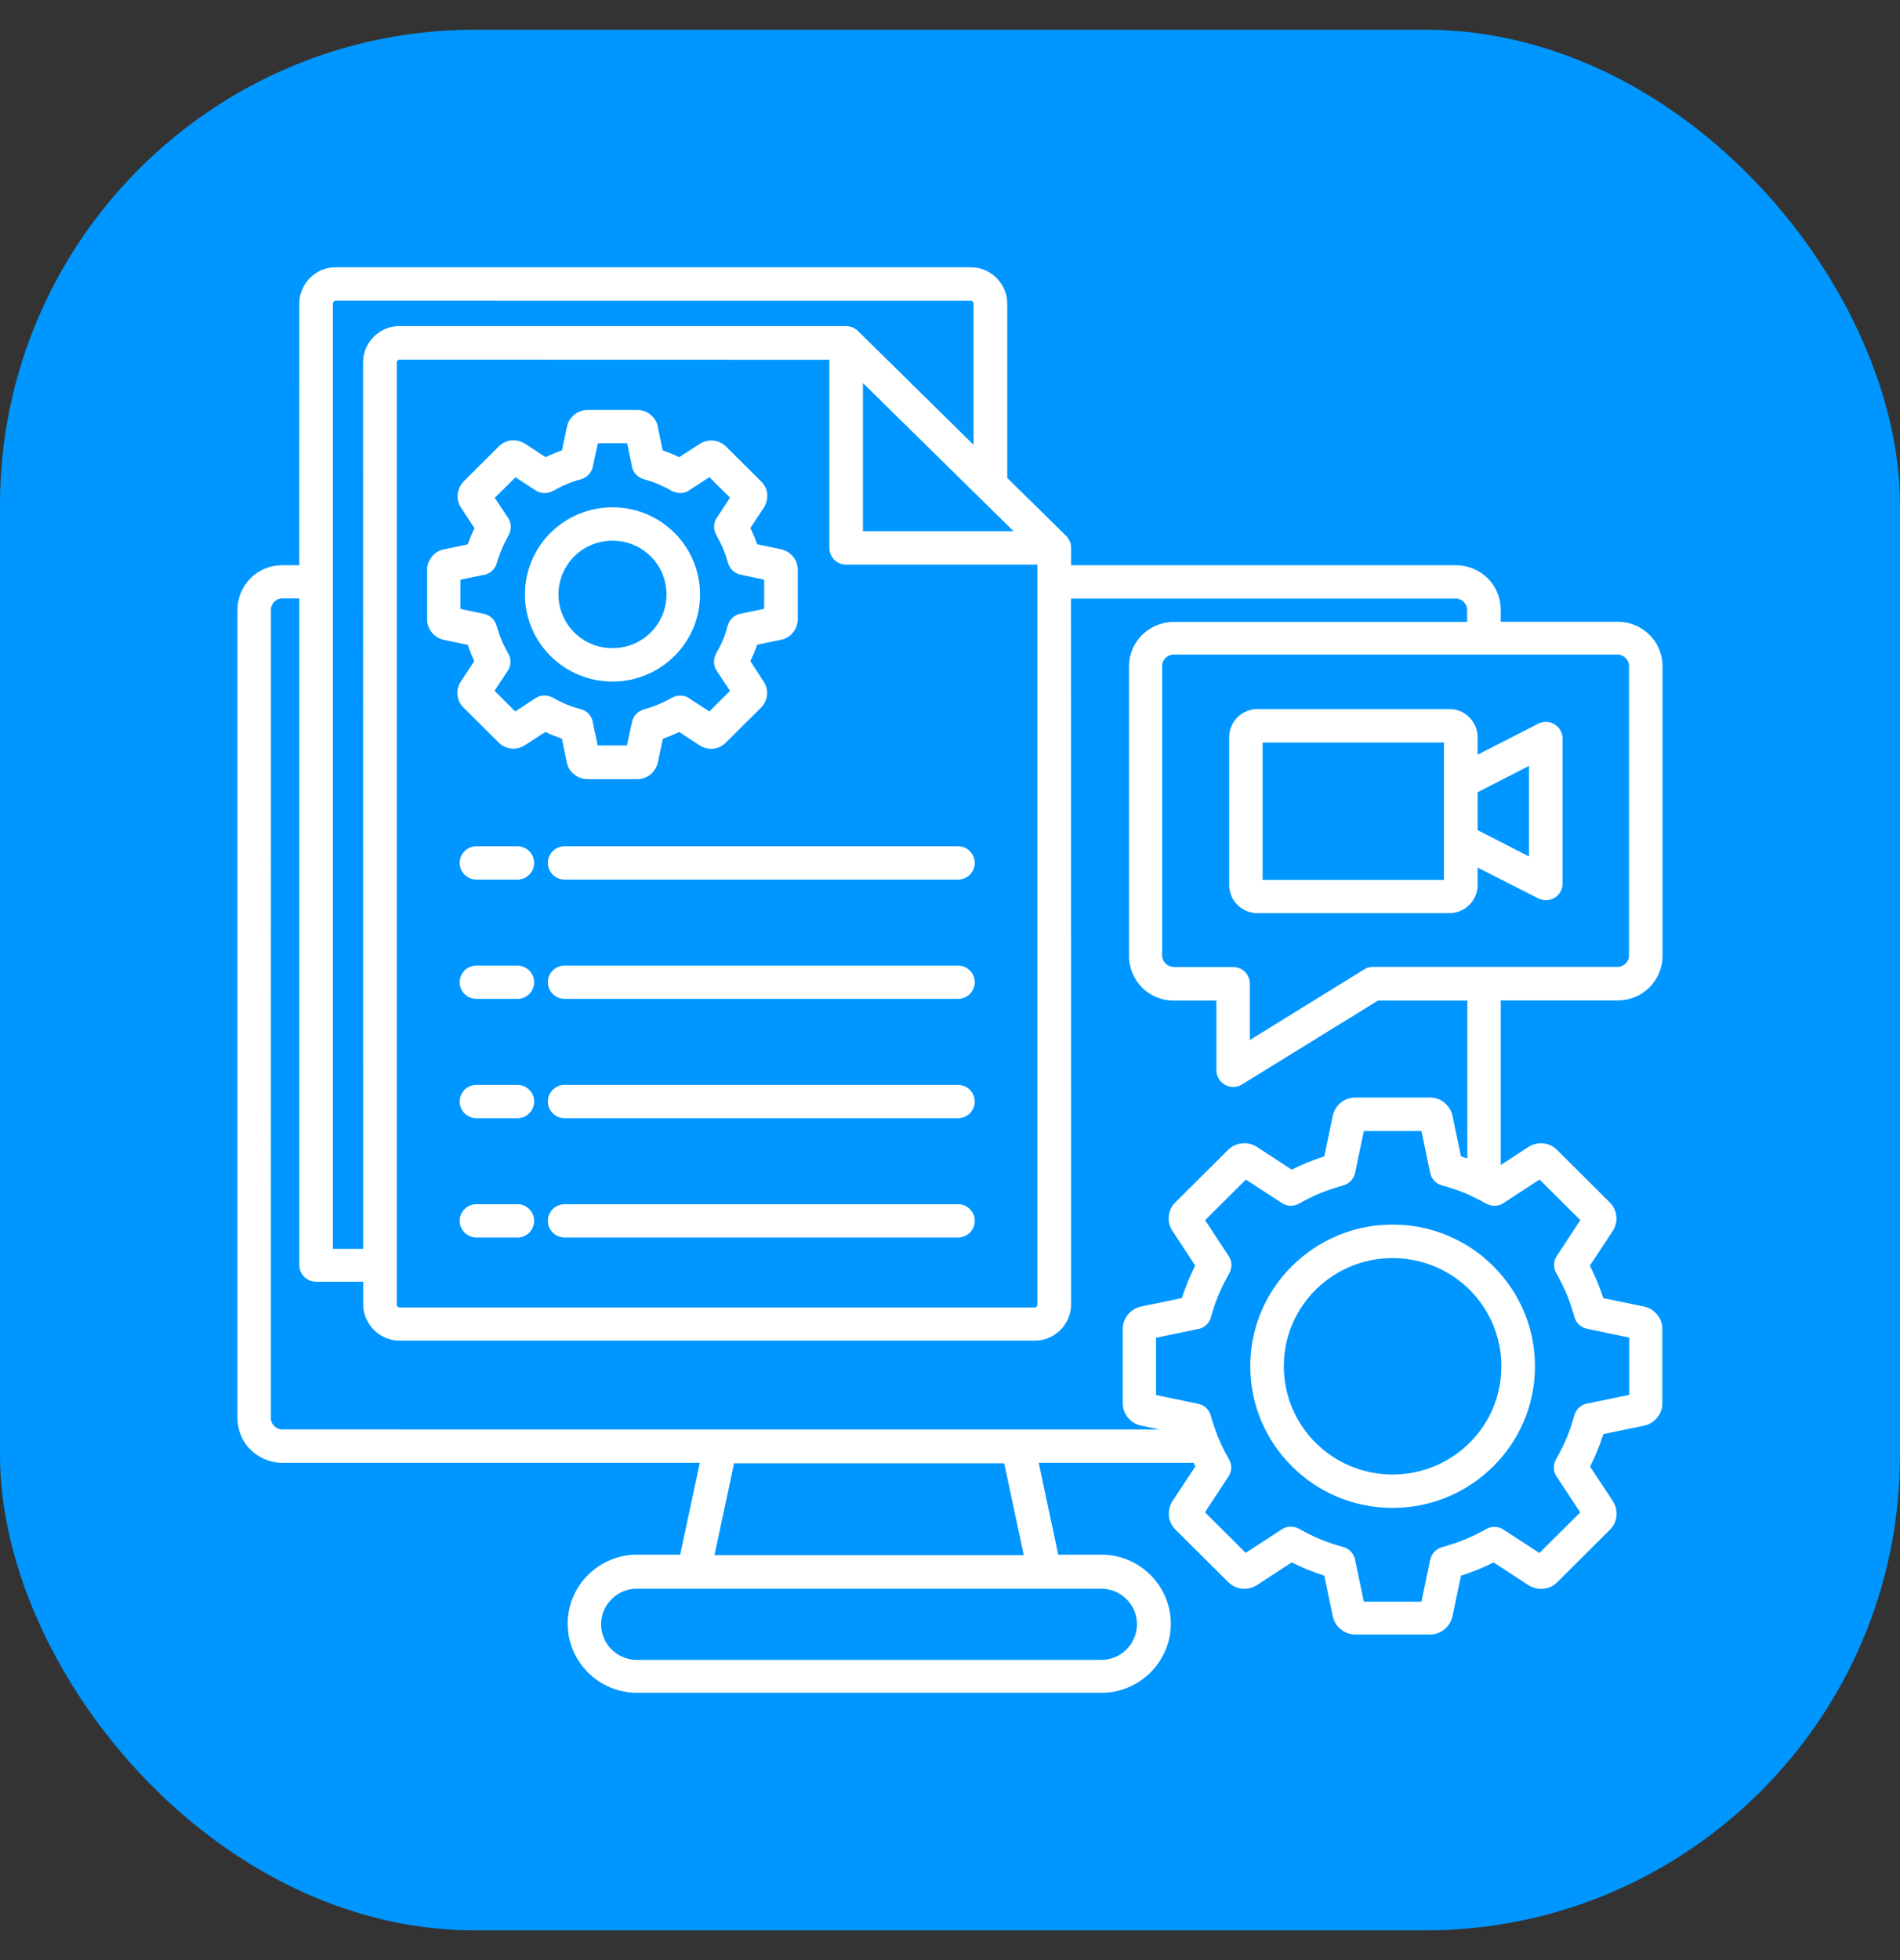 <svg width="32" height="33" viewBox="0 0 32 33" fill="none" xmlns="http://www.w3.org/2000/svg">
<rect x="0" y="0" width="32" height="33" fill="#333333" stroke="none"/>
<rect y="0.5" width="32" height="32" rx="8" fill="#0096FF"/>
<g clip-path="url(#clip0_927_2889)">
<path fill-rule="evenodd" clip-rule="evenodd" d="M24.082 19.724L23.94 19.041H22.97L22.823 19.744C22.801 19.851 22.721 19.931 22.622 19.958C22.487 19.996 22.362 20.038 22.24 20.086C22.12 20.136 22.002 20.195 21.881 20.262C21.785 20.319 21.666 20.311 21.581 20.249L20.983 19.86L20.296 20.543L20.693 21.146C20.755 21.237 20.752 21.351 20.701 21.442C20.634 21.56 20.575 21.677 20.524 21.796C20.475 21.914 20.432 22.042 20.395 22.175C20.363 22.29 20.269 22.367 20.157 22.38L19.47 22.522V23.487L20.177 23.634C20.285 23.655 20.366 23.735 20.392 23.834C20.43 23.967 20.473 24.092 20.521 24.21C20.572 24.332 20.63 24.452 20.698 24.567C20.755 24.663 20.747 24.781 20.685 24.866L20.294 25.461L20.98 26.144L21.587 25.749C21.678 25.688 21.793 25.691 21.884 25.741C22.003 25.807 22.12 25.867 22.24 25.917C22.359 25.966 22.487 26.008 22.621 26.045C22.737 26.077 22.814 26.173 22.827 26.283L22.97 26.966H23.94L24.087 26.262C24.109 26.155 24.189 26.075 24.288 26.048C24.423 26.01 24.548 25.968 24.669 25.92C24.79 25.87 24.908 25.811 25.029 25.744C25.125 25.688 25.244 25.696 25.329 25.757L25.927 26.146L26.614 25.463L26.217 24.86C26.155 24.769 26.158 24.655 26.209 24.564C26.276 24.446 26.335 24.329 26.386 24.21C26.435 24.092 26.477 23.964 26.514 23.831C26.546 23.716 26.643 23.639 26.753 23.626L27.44 23.484V22.519L26.732 22.372C26.625 22.351 26.544 22.272 26.517 22.173C26.48 22.039 26.437 21.914 26.389 21.793C26.338 21.674 26.279 21.556 26.212 21.436C26.155 21.34 26.163 21.222 26.225 21.137L26.616 20.542L25.929 19.859L25.323 20.254C25.232 20.316 25.117 20.313 25.026 20.262C24.907 20.196 24.79 20.136 24.669 20.086C24.551 20.037 24.423 19.995 24.288 19.958C24.173 19.927 24.095 19.831 24.082 19.721V19.724ZM23.454 20.617C24.117 20.617 24.717 20.884 25.149 21.316C25.584 21.749 25.852 22.343 25.852 23.002C25.852 23.661 25.584 24.258 25.149 24.688C24.714 25.12 24.117 25.387 23.454 25.387C22.792 25.387 22.192 25.12 21.76 24.688C21.325 24.255 21.057 23.661 21.057 23.002C21.057 22.343 21.325 21.746 21.76 21.316C22.195 20.884 22.792 20.617 23.454 20.617ZM24.75 21.714C25.082 22.045 25.286 22.498 25.286 23.003C25.286 23.507 25.082 23.963 24.75 24.292C24.418 24.622 23.959 24.825 23.454 24.825C22.95 24.825 22.489 24.62 22.159 24.292C21.829 23.964 21.622 23.508 21.622 23.003C21.622 22.499 21.826 22.043 22.159 21.714C22.491 21.384 22.95 21.181 23.454 21.181C23.959 21.181 24.42 21.384 24.75 21.714ZM18.041 9.516H24.522C24.728 9.516 24.919 9.601 25.055 9.735C25.192 9.87 25.275 10.057 25.275 10.265V10.468H27.247C27.456 10.468 27.644 10.553 27.78 10.687C27.916 10.82 28 11.009 28 11.217V16.093C28 16.301 27.914 16.488 27.78 16.624C27.644 16.76 27.456 16.843 27.247 16.843H25.275V19.615L25.739 19.311C25.817 19.262 25.905 19.241 25.989 19.249C26.074 19.257 26.158 19.295 26.222 19.358L27.112 20.244C27.177 20.309 27.214 20.391 27.222 20.476C27.23 20.548 27.217 20.62 27.182 20.69C27.177 20.703 27.169 20.713 27.16 20.727L26.777 21.308C26.82 21.394 26.863 21.485 26.9 21.578C26.938 21.671 26.973 21.762 27.002 21.855L27.686 21.996C27.777 22.015 27.852 22.063 27.908 22.13C27.965 22.196 27.997 22.282 27.997 22.373V23.627C27.997 23.718 27.965 23.803 27.908 23.869C27.855 23.936 27.777 23.984 27.689 24.003L27.005 24.144C26.975 24.238 26.94 24.329 26.903 24.422C26.866 24.515 26.823 24.603 26.78 24.691L27.163 25.272C27.214 25.349 27.233 25.437 27.225 25.522C27.217 25.608 27.179 25.691 27.115 25.754L26.225 26.64C26.166 26.698 26.088 26.736 26.008 26.747H25.992C25.919 26.755 25.846 26.742 25.777 26.707C25.764 26.702 25.753 26.694 25.739 26.686L25.155 26.304C25.069 26.347 24.978 26.39 24.884 26.427C24.791 26.465 24.699 26.499 24.606 26.528L24.463 27.208C24.444 27.299 24.397 27.373 24.329 27.43C24.262 27.486 24.176 27.518 24.085 27.518H22.824C22.733 27.518 22.647 27.486 22.581 27.43C22.514 27.377 22.465 27.299 22.446 27.208L22.304 26.528C22.21 26.498 22.119 26.464 22.025 26.427C21.932 26.39 21.843 26.347 21.755 26.304L21.171 26.686C21.093 26.734 21.004 26.755 20.921 26.747C20.835 26.739 20.752 26.701 20.688 26.638L19.797 25.752C19.738 25.694 19.701 25.616 19.688 25.536V25.52C19.68 25.448 19.693 25.376 19.727 25.307C19.733 25.294 19.741 25.283 19.749 25.269L20.133 24.688C20.122 24.669 20.111 24.648 20.103 24.627H17.494L17.823 26.174H18.549C18.871 26.174 19.163 26.304 19.375 26.515C19.587 26.726 19.719 27.017 19.719 27.337C19.719 27.657 19.587 27.948 19.375 28.159C19.163 28.369 18.871 28.5 18.549 28.5H10.73C10.408 28.5 10.116 28.369 9.904 28.159C9.692 27.948 9.561 27.657 9.561 27.337C9.561 27.017 9.692 26.726 9.904 26.515C10.116 26.304 10.408 26.174 10.73 26.174H11.456L11.786 24.627H4.753C4.547 24.627 4.356 24.541 4.22 24.408C4.084 24.274 4 24.085 4 23.877V10.265C4 10.057 4.086 9.87 4.22 9.735C4.356 9.599 4.544 9.516 4.753 9.516H5.04L5.041 5.109C5.041 4.941 5.111 4.789 5.221 4.679C5.333 4.567 5.484 4.5 5.653 4.5H16.352C16.519 4.5 16.672 4.569 16.784 4.679C16.894 4.791 16.964 4.943 16.964 5.109V8.046L17.956 9.022C18.013 9.078 18.04 9.15 18.04 9.222V9.515L18.041 9.516ZM24.71 19.503C24.675 19.49 24.641 19.479 24.606 19.468L24.463 18.788C24.445 18.697 24.397 18.623 24.329 18.566C24.262 18.51 24.176 18.478 24.085 18.478H22.825C22.733 18.478 22.647 18.51 22.581 18.566C22.514 18.62 22.465 18.697 22.446 18.788L22.304 19.468C22.211 19.498 22.119 19.532 22.026 19.569C21.932 19.607 21.843 19.649 21.755 19.692L21.171 19.311C21.171 19.311 21.147 19.295 21.133 19.289C21.066 19.254 20.991 19.24 20.918 19.249C20.832 19.257 20.749 19.295 20.685 19.358L19.794 20.244C19.73 20.308 19.693 20.391 19.685 20.476C19.677 20.561 19.696 20.649 19.747 20.724L20.13 21.308C20.087 21.393 20.044 21.485 20.006 21.578C19.969 21.671 19.934 21.762 19.905 21.855L19.221 21.996C19.13 22.015 19.055 22.063 18.998 22.13C18.942 22.196 18.91 22.282 18.91 22.372V23.627C18.91 23.718 18.942 23.803 18.998 23.869C19.052 23.935 19.13 23.984 19.218 24.003H19.229L19.53 24.067L4.753 24.066C4.702 24.066 4.654 24.044 4.619 24.01C4.584 23.975 4.562 23.93 4.562 23.876L4.563 10.265C4.563 10.215 4.585 10.166 4.62 10.131C4.655 10.097 4.7 10.075 4.754 10.075H5.041V21.299C5.041 21.454 5.167 21.579 5.322 21.579H6.117V21.961C6.117 22.126 6.186 22.278 6.297 22.39C6.409 22.502 6.562 22.571 6.729 22.571H17.428C17.594 22.571 17.747 22.502 17.86 22.392C17.969 22.28 18.04 22.128 18.04 21.96L18.038 10.078H24.519C24.57 10.078 24.619 10.1 24.653 10.134C24.688 10.169 24.71 10.214 24.71 10.268V10.471H19.768C19.562 10.471 19.372 10.556 19.235 10.69C19.099 10.825 19.015 11.012 19.015 11.22V16.096C19.015 16.304 19.101 16.491 19.235 16.627C19.372 16.763 19.559 16.846 19.768 16.846H20.487V18.02C20.487 18.07 20.5 18.121 20.53 18.166C20.61 18.297 20.785 18.34 20.919 18.257L23.207 16.846H24.713V19.506L24.71 19.503ZM19.769 16.281H20.769C20.924 16.281 21.05 16.406 21.05 16.561V17.51L22.954 16.334C23.003 16.299 23.061 16.278 23.123 16.278H27.245C27.296 16.278 27.345 16.256 27.379 16.221C27.414 16.186 27.436 16.141 27.436 16.088V11.211C27.436 11.161 27.414 11.112 27.379 11.078C27.345 11.043 27.299 11.021 27.245 11.021H19.764C19.713 11.021 19.664 11.043 19.63 11.078C19.595 11.112 19.573 11.158 19.573 11.211V16.088C19.573 16.138 19.595 16.186 19.63 16.221C19.664 16.256 19.71 16.278 19.764 16.278L19.769 16.281ZM24.886 13.976L25.751 14.419V12.895L24.886 13.338V13.978V13.976ZM24.886 12.706V12.41C24.886 12.279 24.832 12.162 24.746 12.076C24.661 11.991 24.542 11.938 24.411 11.938H21.177C21.046 11.938 20.927 11.991 20.841 12.076C20.756 12.162 20.702 12.279 20.702 12.41V14.902C20.702 15.032 20.756 15.15 20.841 15.235C20.927 15.32 21.046 15.374 21.177 15.374H24.411C24.542 15.374 24.661 15.32 24.746 15.235C24.832 15.15 24.886 15.03 24.886 14.902V14.606L25.907 15.125C26.047 15.195 26.216 15.141 26.286 15.003C26.308 14.963 26.317 14.918 26.317 14.875V12.434C26.317 12.279 26.191 12.154 26.036 12.154C25.979 12.154 25.928 12.169 25.883 12.196L24.886 12.706ZM24.319 12.501H21.265V14.814H24.319V12.501ZM8.023 20.834H8.715C8.87 20.834 8.996 20.708 8.996 20.554C8.996 20.399 8.87 20.274 8.715 20.274H8.023C7.868 20.274 7.742 20.399 7.742 20.554C7.742 20.708 7.868 20.834 8.023 20.834ZM9.509 20.834H16.136C16.291 20.834 16.417 20.708 16.417 20.554C16.417 20.399 16.291 20.274 16.136 20.274H9.509C9.354 20.274 9.227 20.399 9.227 20.554C9.227 20.708 9.354 20.834 9.509 20.834ZM8.023 18.826H8.715C8.87 18.826 8.996 18.7 8.996 18.546C8.996 18.391 8.87 18.265 8.715 18.265H8.023C7.868 18.265 7.742 18.391 7.742 18.546C7.742 18.7 7.868 18.826 8.023 18.826ZM9.509 18.826H16.136C16.291 18.826 16.417 18.7 16.417 18.546C16.417 18.391 16.291 18.265 16.136 18.265H9.509C9.354 18.265 9.227 18.391 9.227 18.546C9.227 18.7 9.354 18.826 9.509 18.826ZM8.023 16.817H8.715C8.87 16.817 8.996 16.691 8.996 16.537C8.996 16.383 8.87 16.257 8.715 16.257H8.023C7.868 16.257 7.742 16.383 7.742 16.537C7.742 16.691 7.868 16.817 8.023 16.817ZM9.509 16.817H16.136C16.291 16.817 16.417 16.691 16.417 16.537C16.417 16.383 16.291 16.257 16.136 16.257H9.509C9.354 16.257 9.227 16.383 9.227 16.537C9.227 16.691 9.354 16.817 9.509 16.817ZM8.023 14.809H8.715C8.87 14.809 8.996 14.683 8.996 14.528C8.996 14.374 8.87 14.248 8.715 14.248H8.023C7.868 14.248 7.742 14.374 7.742 14.528C7.742 14.683 7.868 14.809 8.023 14.809ZM9.509 14.809H16.136C16.291 14.809 16.417 14.683 16.417 14.528C16.417 14.374 16.291 14.248 16.136 14.248H9.509C9.354 14.248 9.227 14.374 9.227 14.528C9.227 14.683 9.354 14.809 9.509 14.809ZM17.476 9.506H14.25C14.094 9.506 13.968 9.38 13.968 9.226V6.057L6.727 6.055C6.715 6.055 6.704 6.06 6.696 6.068C6.696 6.068 6.683 6.09 6.683 6.103V21.968C6.683 21.981 6.688 21.992 6.696 22C6.696 22 6.715 22.013 6.727 22.013H17.427C17.44 22.013 17.451 22.008 17.459 22C17.459 22 17.472 21.978 17.472 21.965V9.502L17.476 9.506ZM14.534 6.449V8.944H17.071L14.534 6.449ZM6.116 21.024L6.115 6.099C6.115 5.931 6.185 5.779 6.296 5.669C6.408 5.557 6.558 5.49 6.727 5.49H14.249C14.327 5.49 14.4 5.522 14.45 5.573L16.397 7.489V5.109C16.397 5.096 16.392 5.085 16.384 5.077C16.384 5.077 16.365 5.064 16.352 5.064L5.652 5.063C5.639 5.063 5.628 5.068 5.62 5.076C5.62 5.076 5.607 5.098 5.607 5.111V21.026H6.116L6.116 21.024ZM10.316 8.541C9.908 8.541 9.539 8.706 9.273 8.97C9.005 9.237 8.841 9.603 8.841 10.008C8.841 10.414 9.007 10.781 9.273 11.045C9.541 11.312 9.909 11.475 10.316 11.475C10.724 11.475 11.093 11.309 11.359 11.045C11.626 10.779 11.79 10.413 11.79 10.008C11.79 9.602 11.624 9.235 11.359 8.97C11.091 8.704 10.723 8.541 10.316 8.541ZM10.96 9.367C10.796 9.205 10.569 9.103 10.316 9.103C10.064 9.103 9.836 9.204 9.672 9.367C9.509 9.53 9.406 9.756 9.406 10.008C9.406 10.258 9.508 10.485 9.672 10.648C9.835 10.811 10.063 10.912 10.316 10.912C10.568 10.912 10.795 10.812 10.96 10.648C11.123 10.486 11.225 10.259 11.225 10.008C11.225 9.757 11.124 9.531 10.96 9.367ZM10.64 7.836L10.562 7.463H10.069L9.985 7.855C9.963 7.962 9.884 8.042 9.784 8.069C9.699 8.092 9.615 8.119 9.543 8.152C9.468 8.183 9.392 8.221 9.315 8.264C9.218 8.32 9.1 8.312 9.014 8.251L8.682 8.035L8.333 8.381L8.556 8.718C8.618 8.809 8.615 8.923 8.564 9.014C8.522 9.088 8.484 9.166 8.452 9.238C8.422 9.312 8.393 9.392 8.368 9.478C8.336 9.593 8.24 9.67 8.129 9.683L7.754 9.76V10.251L8.148 10.334C8.256 10.356 8.336 10.435 8.363 10.534C8.387 10.617 8.414 10.697 8.447 10.775L8.452 10.788C8.482 10.86 8.519 10.929 8.559 11.002C8.616 11.098 8.608 11.215 8.546 11.301L8.329 11.631L8.678 11.978L9.016 11.756C9.108 11.694 9.222 11.697 9.314 11.748C9.388 11.791 9.464 11.828 9.542 11.86L9.554 11.865C9.624 11.895 9.702 11.918 9.782 11.939C9.898 11.971 9.975 12.067 9.988 12.177L10.066 12.55H10.559L10.643 12.158C10.665 12.051 10.745 11.971 10.844 11.944C10.93 11.92 11.01 11.893 11.086 11.861C11.161 11.829 11.236 11.792 11.314 11.749C11.41 11.693 11.529 11.7 11.614 11.762L11.947 11.978L12.295 11.631L12.072 11.295C12.01 11.204 12.013 11.09 12.064 10.999C12.107 10.924 12.145 10.849 12.177 10.772L12.182 10.759C12.211 10.69 12.235 10.613 12.256 10.532C12.288 10.418 12.385 10.34 12.495 10.328L12.87 10.25V9.759L12.476 9.676C12.369 9.654 12.288 9.575 12.261 9.476C12.237 9.391 12.21 9.311 12.178 9.236C12.146 9.161 12.108 9.086 12.065 9.009C12.008 8.913 12.016 8.795 12.078 8.71L12.295 8.379L11.947 8.033L11.608 8.255C11.517 8.316 11.402 8.313 11.311 8.263C11.236 8.22 11.158 8.182 11.086 8.151C11.011 8.119 10.931 8.092 10.844 8.068C10.729 8.036 10.651 7.94 10.638 7.83L10.64 7.836ZM11.08 7.183C11.064 7.102 11.018 7.033 10.957 6.983C10.895 6.932 10.817 6.902 10.734 6.902H9.895C9.811 6.902 9.734 6.932 9.672 6.983C9.61 7.033 9.567 7.102 9.549 7.183L9.465 7.583C9.419 7.598 9.371 7.617 9.326 7.636C9.277 7.655 9.232 7.676 9.189 7.697L8.843 7.471C8.83 7.463 8.813 7.455 8.8 7.447C8.741 7.42 8.677 7.409 8.615 7.415H8.596C8.524 7.426 8.457 7.461 8.403 7.514L7.81 8.104C7.81 8.104 7.788 8.126 7.78 8.139C7.74 8.192 7.715 8.254 7.708 8.318V8.334C7.703 8.406 7.72 8.48 7.764 8.548L7.992 8.892C7.97 8.938 7.949 8.983 7.93 9.028C7.912 9.073 7.893 9.121 7.877 9.166L7.475 9.25C7.391 9.265 7.321 9.311 7.274 9.372C7.223 9.434 7.193 9.511 7.193 9.594V10.428C7.193 10.512 7.223 10.589 7.274 10.65C7.324 10.712 7.394 10.754 7.475 10.773L7.877 10.856C7.893 10.905 7.912 10.949 7.93 10.998C7.93 11.003 7.935 11.009 7.935 11.011C7.954 11.053 7.97 11.094 7.989 11.13L7.761 11.475C7.715 11.544 7.697 11.624 7.705 11.701C7.713 11.782 7.747 11.856 7.806 11.912L8.399 12.502C8.458 12.561 8.533 12.593 8.611 12.603C8.689 12.611 8.769 12.592 8.839 12.547L9.185 12.323C9.231 12.345 9.277 12.366 9.322 12.384C9.327 12.384 9.333 12.389 9.338 12.389C9.38 12.405 9.421 12.421 9.464 12.438L9.547 12.838C9.563 12.921 9.609 12.99 9.671 13.038C9.733 13.088 9.81 13.118 9.894 13.118H10.733C10.816 13.118 10.894 13.088 10.956 13.038C11.017 12.987 11.06 12.918 11.079 12.838L11.163 12.438C11.208 12.422 11.256 12.403 11.302 12.384C11.351 12.366 11.395 12.345 11.438 12.323L11.784 12.55C11.797 12.558 11.814 12.566 11.827 12.574C11.886 12.6 11.951 12.611 12.012 12.605C12.02 12.605 12.025 12.605 12.034 12.602C12.104 12.591 12.171 12.557 12.224 12.503L12.818 11.913C12.876 11.855 12.909 11.78 12.919 11.703C12.927 11.625 12.908 11.545 12.862 11.476L12.637 11.131C12.659 11.086 12.68 11.04 12.699 10.996C12.699 10.991 12.702 10.985 12.704 10.98C12.72 10.937 12.736 10.897 12.753 10.854L13.155 10.771C13.238 10.755 13.308 10.71 13.356 10.648C13.407 10.587 13.436 10.51 13.436 10.427V9.592C13.436 9.509 13.407 9.432 13.356 9.37C13.305 9.309 13.235 9.266 13.155 9.248L12.753 9.164C12.737 9.119 12.718 9.071 12.699 9.026C12.68 8.977 12.659 8.933 12.637 8.89L12.865 8.546C12.873 8.533 12.881 8.516 12.889 8.503C12.916 8.445 12.927 8.38 12.921 8.319V8.3C12.91 8.228 12.875 8.162 12.821 8.108L12.228 7.518C12.228 7.518 12.204 7.496 12.191 7.487C12.14 7.447 12.078 7.425 12.013 7.417C11.936 7.409 11.855 7.428 11.786 7.474L11.439 7.697C11.396 7.676 11.351 7.655 11.303 7.636C11.257 7.617 11.209 7.598 11.161 7.583L11.077 7.183L11.08 7.183ZM17.243 26.183L16.913 24.636H12.363L12.033 26.183H17.244H17.243ZM10.727 27.946H18.546C18.712 27.946 18.863 27.88 18.972 27.77C19.082 27.661 19.149 27.512 19.149 27.346C19.149 27.181 19.083 27.032 18.972 26.923C18.863 26.814 18.712 26.747 18.546 26.747H10.727C10.56 26.747 10.41 26.813 10.301 26.923C10.191 27.032 10.124 27.181 10.124 27.346C10.124 27.512 10.19 27.661 10.301 27.77C10.41 27.879 10.56 27.946 10.727 27.946Z" fill="white"/>
</g>
<defs>
<clipPath id="clip0_927_2889">
<rect width="24" height="24" fill="white" transform="translate(4 4.5)"/>
</clipPath>
</defs>
</svg>
